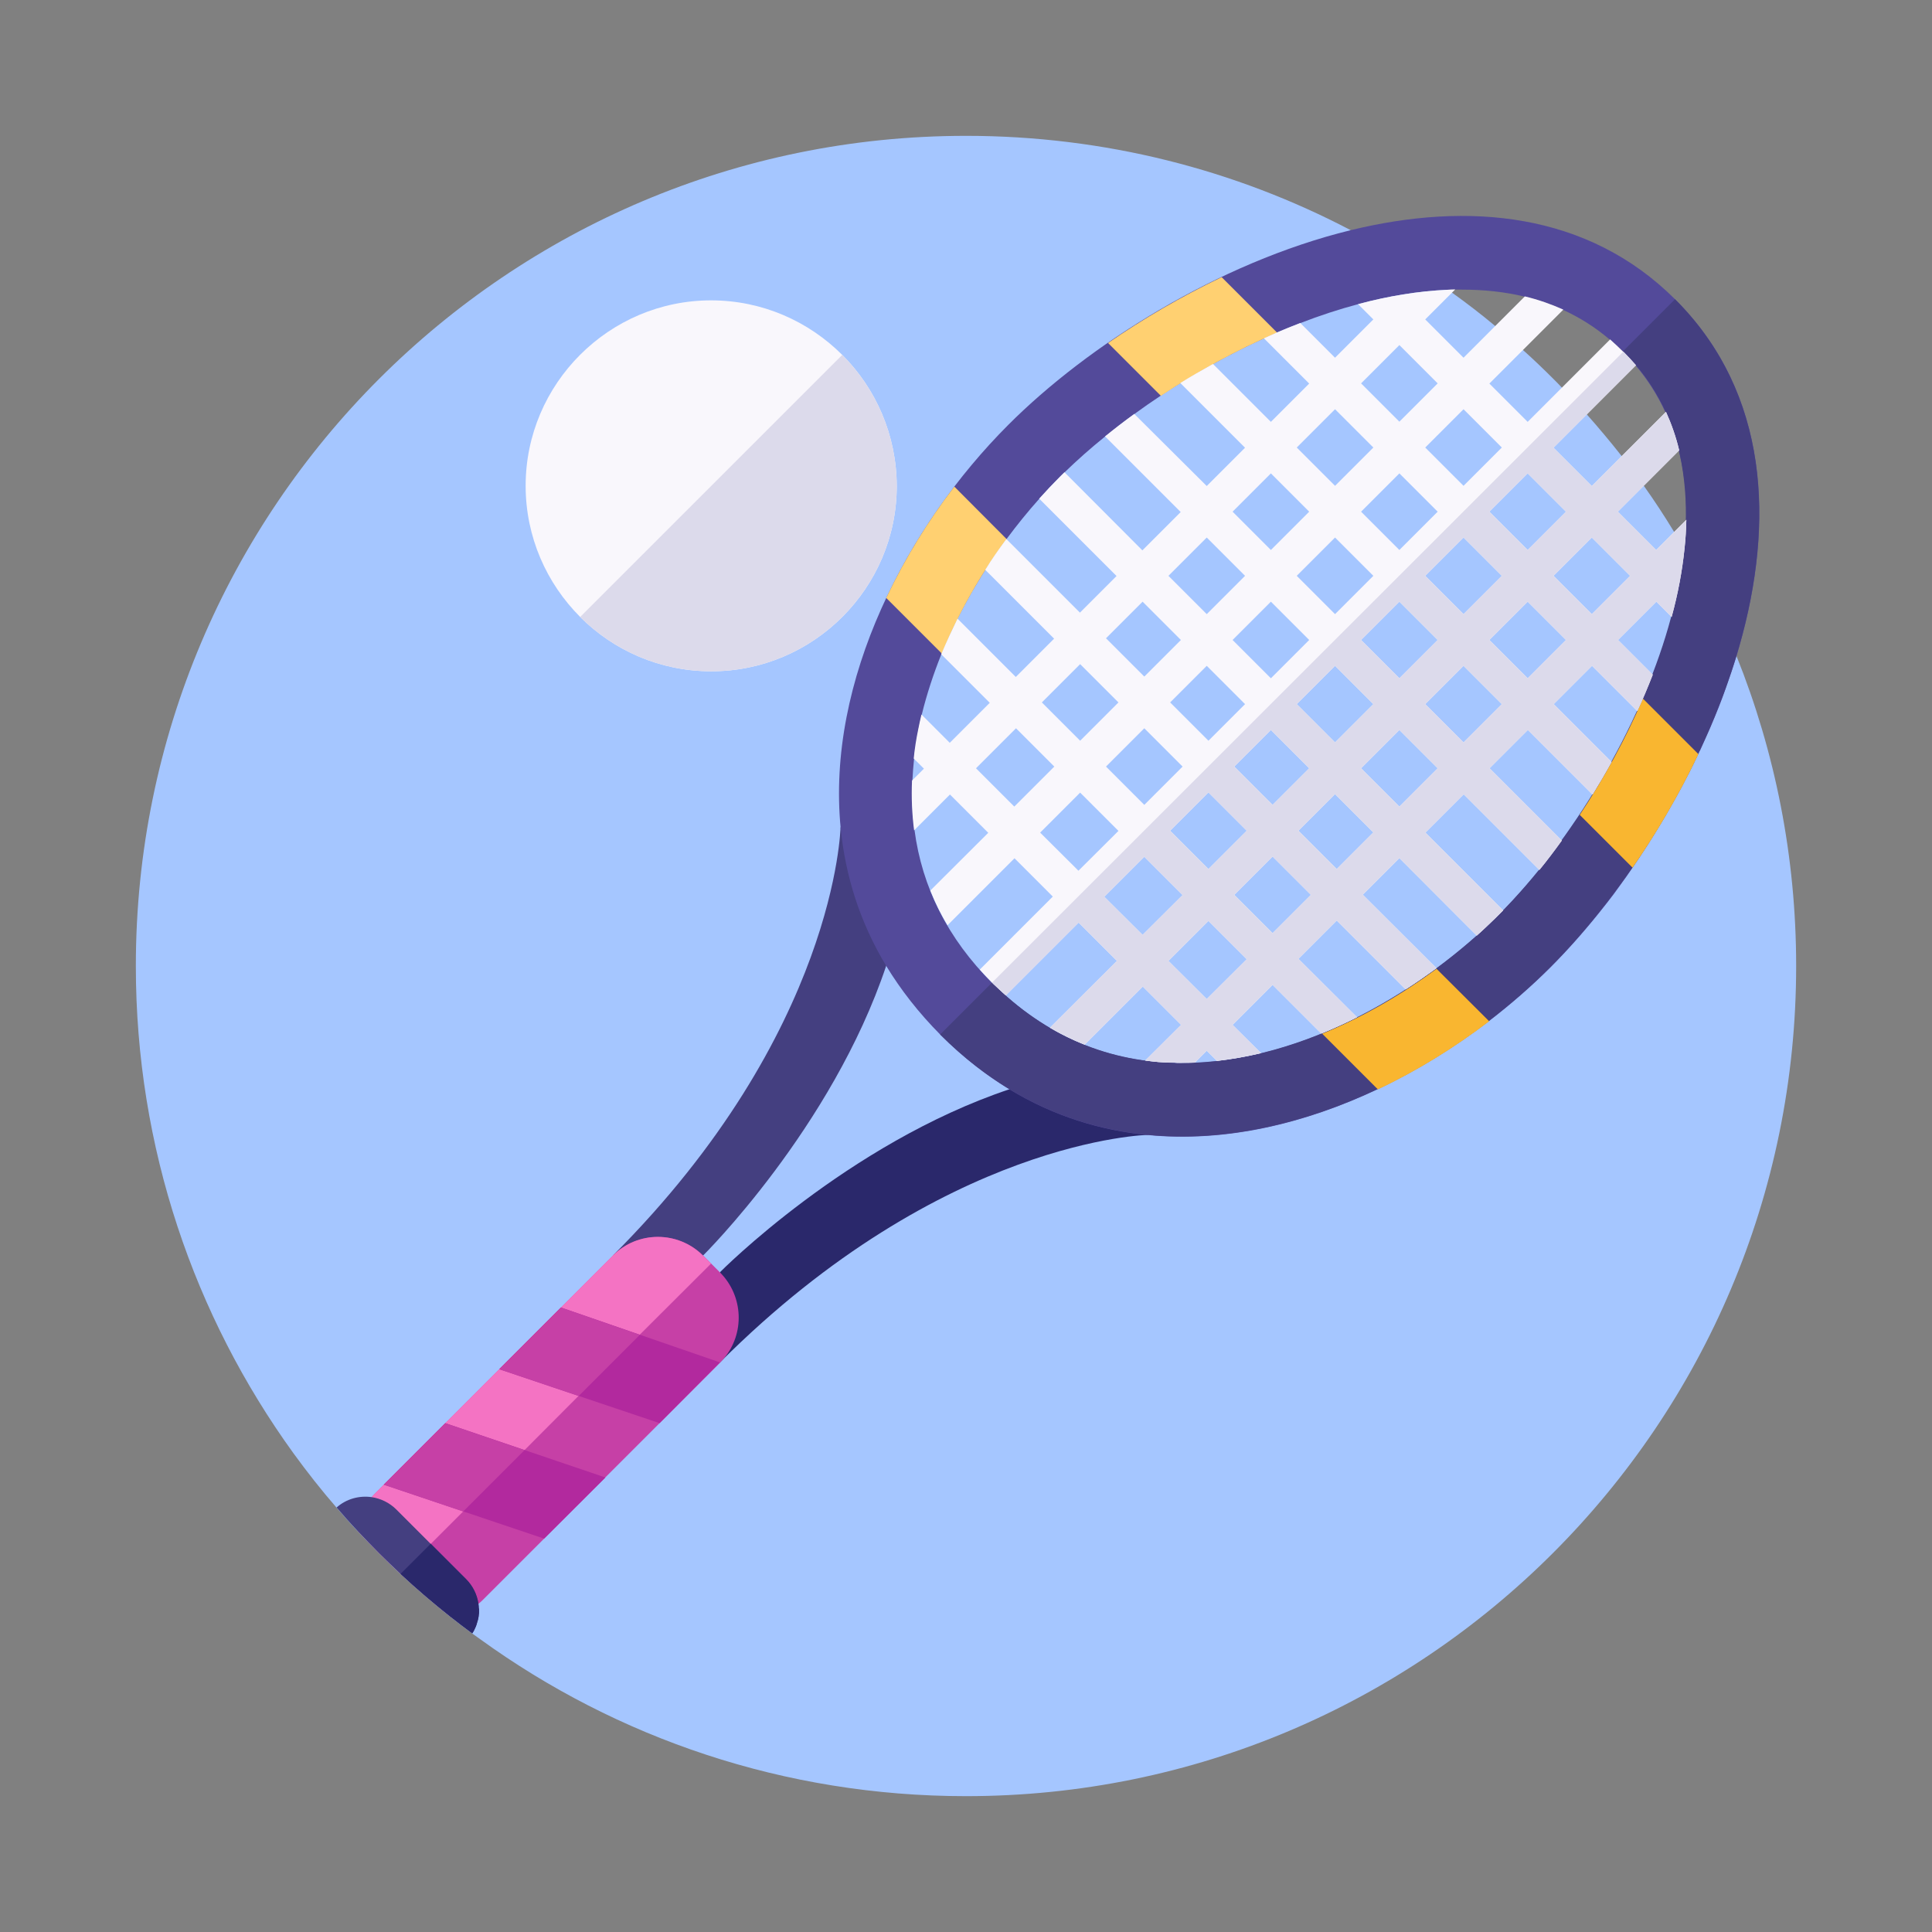 <?xml version="1.0" encoding="utf-8"?>
<!-- Generator: Adobe Illustrator 24.0.0, SVG Export Plug-In . SVG Version: 6.00 Build 0)  -->
<svg version="1.1" id="Capa_1" xmlns="http://www.w3.org/2000/svg" xmlns:xlink="http://www.w3.org/1999/xlink" x="0px" y="0px"
	 viewBox="0 0 1024 1024" style="enable-background:new 0 0 1024 1024;" xml:space="preserve">
<rect x="0" y="0" width="1024" height="1024" fill="#808080" stroke="none"/>
<style type="text/css">
	.st0{fill:#A5C6FF;}
	.st1{fill-rule:evenodd;clip-rule:evenodd;fill:#F9F7FC;}
	.st2{fill-rule:evenodd;clip-rule:evenodd;fill:#DCDAEB;}
	.st3{fill:#443F80;}
	.st4{fill:#2A286B;}
	.st5{fill:#C640A6;}
	.st6{fill:#F473C3;}
	.st7{fill:#B2299E;}
	.st8{fill:#534A9A;}
	.st9{fill:#FFD071;}
	.st10{fill:#F9B630;}
	.st11{fill:#F9F7FC;}
	.st12{fill:#DCDAEB;}
</style>
<path class="st0" d="M952,512c0,243-197,440-440,440c-96.2,0-185.1-30.8-257.5-83.2c-1.4-1-2.8-2-4.2-3c-3.8-2.8-7.6-5.7-11.4-8.7
	c-9.1-7.2-18-14.8-26.6-22.8c0,0,0,0,0,0c-3.8-3.6-7.6-7.2-11.3-10.9c-3.9-3.9-7.7-7.9-11.5-11.9c-3.8-4-7.5-8.2-11.1-12.4
	c-8.1-9.3-15.7-19-22.9-28.9C103,697.6,72,608.4,72,512C72,269,269,72,512,72c73.5,0,142.8,18,203.7,49.9c0,0,0.1,0,0.1,0.1
	c17.8,9.3,35,19.8,51.3,31.4c0.1,0,0.1,0.1,0.2,0.1c0.8,0.5,1.5,1.1,2.3,1.6c7.8,5.6,15.5,11.5,22.9,17.7c5,4.1,9.9,8.4,14.7,12.7
	c5.6,5,11,10.2,16.3,15.5c1.5,1.5,2.9,2.9,4.3,4.4c2.2,2.3,4.4,4.6,6.6,6.9c2.2,2.4,4.5,4.8,6.6,7.3c6.4,7.2,12.5,14.5,18.5,22.1
	c4,5.1,7.9,10.4,11.7,15.7c5.7,8,11,16.1,16.1,24.5c1.8,3,3.6,5.9,5.3,8.9c0,0,0,0.1,0,0.1c0,0,0,0.1,0.1,0.1
	c3.5,6.1,7,12.3,10.2,18.6c6.4,12.3,12.2,25,17.4,37.9c0,0,0,0,0,0C940.8,398.5,952,454,952,512z"/>
<g>
	<g>
		<path class="st1" d="M377,355.8c-27.1,0-51.7-11-69.5-28.8s-28.9-42.4-28.9-69.5c0-54.1,44.2-98.3,98.3-98.3
			c27.1,0,51.7,11.1,69.5,28.9s28.8,42.4,28.9,69.5C475.3,311.6,431.2,355.8,377,355.8z"/>
	</g>
	<path class="st2" d="M377,355.8c-27.1,0-51.7-11-69.5-28.8l138.9-138.9c17.8,17.8,28.8,42.4,28.9,69.5
		C475.3,311.6,431.2,355.8,377,355.8z"/>
</g>
<g>
	<g>
		<g>
			<path class="st3" d="M445.5,438.4c0,0-2,108.4-120.6,227h47.8c0,0,68.2-67.4,97-153.5c0.6,1.1-5.9-55.2-5.9-55.2L445.5,438.4z"/>
			<path class="st4" d="M608.6,601.5c0,0-108.4,2-227,120.6v-47.8c0,0,67.4-68.2,153.5-97c-1.1-0.6,55.2,5.9,55.2,5.9L608.6,601.5z"
				/>
		</g>
		<path class="st5" d="M383.6,720.1c-0.6,0.7-1.2,1.4-1.9,2.1l-32.1,32.1l-28.8,28.8l-32.4,32.4l-32.3,32.3
			c-0.8,0.8-1.6,1.5-2.4,2.2l0,0c-4.3,3.6-9.4,5.9-14.7,7c-9.1-7.2-18-14.8-26.6-22.8c0,0,0,0,0,0c-3.8-3.6-7.6-7.2-11.3-10.9
			c-3.9-3.9-7.7-7.9-11.5-11.9c0.7-6.4,3.2-12.6,7.4-17.8c0.7-0.9,1.5-1.7,2.3-2.5l4.1-4.1l32.6-32.6l28.6-28.6l60.3-60.3
			c13.1-13.2,34.6-13.2,47.8,0l9,9C394.1,687,394.8,706.9,383.6,720.1z"/>
		<path class="st6" d="M376.9,669.7l-37.8,37.7l-0.1,0.1l-32.4,32.4l0,0L278,768.6l0,0l-32.5,32.5l0,0l-17.1,17.1l-16,15.9
			c-3.8-3.6-7.6-7.2-11.3-10.9c-3.9-3.9-7.7-7.9-11.5-11.9c0.7-6.4,3.2-12.6,7.4-17.8c0.7-0.9,1.5-1.7,2.3-2.5l4.1-4.1l32.6-32.6
			l28.6-28.6l32.7-32.7l27.5-27.5c0,0,0.1-0.1,0.1-0.1c13.1-13.1,34.4-13.1,47.6,0c0,0,0.1,0.1,0.1,0.1L376.9,669.7z"/>
		<g>
			<polygon class="st7" points="203.4,786.9 288.4,815.5 320.9,783.1 236,754.3 			"/>
			<polygon class="st7" points="264.6,725.7 349.6,754.3 381.6,722.1 297.3,693 			"/>
		</g>
		<g>
			<polygon class="st5" points="236,754.3 203.4,786.9 245.5,801.1 278,768.6 			"/>
			<polygon class="st5" points="297.3,693 264.6,725.7 306.7,739.9 339.1,707.5 			"/>
		</g>
		<path class="st3" d="M253.9,853.3c0,0.4,0,0.8,0,1.1c0,0.4,0,0.8-0.1,1.1c-0.1,1.5-0.4,3-0.9,4.4c-0.1,0.4-0.2,0.7-0.3,1.1
			c-0.1,0.4-0.3,0.7-0.4,1.1c-0.5,1.2-1.1,2.5-1.9,3.6c-3.8-2.8-7.6-5.7-11.4-8.7c-9.1-7.2-18-14.8-26.6-22.8c0,0,0,0,0,0
			c-3.8-3.6-7.6-7.2-11.3-10.9c-3.9-3.9-7.7-7.9-11.5-11.9c-3.8-4-7.5-8.2-11.1-12.4c5.2-4.6,12-6.4,18.5-5.5
			c4.8,0.7,9.5,2.9,13.2,6.6l18.1,18.1l18.8,18.8c3.6,3.6,5.8,8.3,6.5,13c0.1,0.8,0.2,1.5,0.2,2.3
			C253.9,852.7,253.9,853,253.9,853.3z"/>
		<path class="st8" d="M893.7,164.8c-1.8-2-3.8-4.1-5.7-6l-0.1-0.1c-46.4-46.3-109.7-51.9-172-36.7
			c-70.4,17.2-139.5,61.1-181.5,103.2c-53.3,53.3-96.6,135.3-88.8,214c2.5,25,10.1,49.6,24.2,72.9c7.6,12.5,17.1,24.7,28.6,36.3
			l0.1,0.1c11.7,11.7,24,21.3,36.6,28.9c23.4,14.2,48.2,21.8,73.4,24.2c41.2,4,83.3-6.1,121.7-24.3c21-9.9,40.9-22.3,59-36.1
			c11.7-9,22.7-18.6,32.6-28.5c8.4-8.4,16.9-17.9,25.3-28.3c1.7-2.1,3.3-4.2,5-6.3c0,0,0,0,0,0c2.3-2.9,4.5-5.9,6.7-9
			c2.2-3,4.4-6.1,6.5-9.2c5.2-7.6,10.3-15.5,15.2-23.7c1.5-2.5,3-5,4.4-7.5c0,0,0,0,0,0c2.2-3.8,4.3-7.6,6.4-11.5
			c2.8-5.2,5.5-10.5,8-15.8c0.3-0.6,0.6-1.2,0.8-1.7c0-0.1,0.1-0.2,0.1-0.2c0.3-0.7,0.6-1.4,1-2c0.6-1.3,1.2-2.7,1.8-4c0,0,0,0,0,0
			c0.6-1.3,1.2-2.7,1.8-4c0.6-1.4,1.2-2.7,1.8-4.1c2.9-6.8,5.7-13.7,8.1-20.6c0,0,0,0,0,0c2-5.6,3.9-11.2,5.6-16.8
			C940.1,282.8,938.8,214.9,893.7,164.8z M796.7,482.6c-0.6,0.6-1.2,1.3-1.9,1.9c-0.2,0.2-0.4,0.4-0.6,0.6c-0.6,0.6-1.2,1.2-1.8,1.8
			c-3.1,3-6.3,6.1-9.7,9.1c-38.6,34.4-96.6,67.5-156.3,67.5c-38.5,0-72.3-14.3-100.5-42.5l-0.1-0.1c-23.4-23.4-37.1-50.6-41.1-81
			c-1.1-8.5-1.5-17.4-1.1-26.4c0.2-3.8,0.5-7.7,0.9-11.6c0.6-5.1,1.4-10.2,2.4-15.5c0.5-2.6,1.1-5.2,1.7-7.8
			c2.6-10.6,6.1-21.3,10.4-32c0-0.1,0.1-0.2,0.1-0.3c2.5-6.2,5.4-12.5,8.5-18.6c2.1-4.1,4.3-8.3,6.6-12.3c0.7-1.3,1.4-2.5,2.2-3.8
			c0.7-1.2,1.4-2.3,2.1-3.5c0.9-1.5,1.8-3,2.7-4.4c0.4-0.6,0.8-1.2,1.1-1.8c0.3-0.4,0.5-0.8,0.8-1.2c1.7-2.6,3.4-5.1,5.1-7.7
			c0.8-1.2,1.7-2.4,2.6-3.6c0-0.1,0.1-0.1,0.1-0.2c0.8-1.1,1.6-2.3,2.5-3.4c0,0,0-0.1,0.1-0.1c5.5-7.4,11.3-14.6,17.4-21.4
			c3.5-3.9,7.1-7.8,10.8-11.5c0.8-0.8,1.7-1.7,2.6-2.5c6.6-6.4,13.8-12.8,21.5-19c5-4,10.1-8,15.5-11.9c4.5-3.3,9.1-6.5,13.8-9.6
			c3.5-2.3,7-4.6,10.6-6.8c5.6-3.5,11.4-6.9,17.3-10.1c8.8-4.9,17.8-9.4,27-13.6c2.2-1,4.5-2,6.7-3c4.2-1.8,8.4-3.5,12.6-5.1
			c10.1-3.9,20.4-7.3,30.6-10c16-4.3,31.9-6.9,47.2-7.6c1.3-0.1,2.7-0.1,4-0.1c1.2,0,2.4,0,3.5,0c12,0,23.1,1.2,33.4,3.7
			c7.2,1.7,14,4,20.4,7c8.9,4.1,17.2,9.3,24.8,15.8c2.4,2,4.8,4.2,7,6.5l0.1,0.1c2.3,2.3,4.5,4.7,6.6,7.1
			c6.5,7.6,11.7,15.9,15.8,24.8c0.5,1,0.9,2,1.4,3.1c0.7,1.7,1.3,3.3,2,5c0.2,0.4,0.3,0.8,0.5,1.3c0.2,0.7,0.5,1.3,0.7,2
			c1,2.9,1.8,5.9,2.6,9c0.9,3.8,1.7,7.7,2.3,11.6c1.2,8.1,1.7,16.5,1.5,25.2c-0.1,5-0.4,10.1-1,15.4c-1.2,11.5-3.4,23.5-6.7,36
			c-0.5,1.8-1,3.6-1.5,5.4c-2.4,8.3-5.2,16.7-8.5,25.2c-2.5,6.4-5.2,12.9-8.2,19.3c-4.1,9-8.7,18.1-13.6,27
			c-3.2,5.8-6.6,11.6-10.1,17.3c-5.2,8.3-10.6,16.5-16.3,24.3c-3.9,5.3-7.9,10.6-11.9,15.6C809.6,468.7,803.2,476,796.7,482.6z"/>
		<path class="st9" d="M505.8,257.9c-13.8,18-26.1,37.9-36.1,59l29.5,29.5c8.5-20.8,20.2-41.6,34.3-60.7L505.8,257.9z"/>
		<path class="st3" d="M821.7,512.6c-79.4,79.4-222.4,136.7-323.3,35.8l-0.1-0.1l27.5-27.5l0.1,0.1c28.2,28.2,62,42.5,100.5,42.5
			l0,0c65.9,0,129.9-40.5,167.8-78.4c39.4-39.4,74.8-99.4,90.1-152.8c8.7-30.2,11.3-57.7,7.7-82c-3.7-25.5-14.1-46.5-31.6-64
			l-0.1-0.1l27.5-27.5l0.1,0.1C986.9,257.7,901.1,433.2,821.7,512.6z"/>
		<path class="st10" d="M761.4,513.5c-17.9,13.2-38.5,25.4-60.6,34.4l29.5,29.5c21-9.9,40.9-22.3,59-36.1L761.4,513.5z"/>
		<path class="st9" d="M647.5,146.9c-21.3,10.2-41.7,22.1-60.2,34.9l28,28c19.1-12.7,40-24.2,61.6-33.5L647.5,146.9z"/>
		<path class="st10" d="M900.2,399.7l-29.4-29.4c-9.1,21-20.5,42-33.5,61.6l28,28C878.1,441.4,890.1,421,900.2,399.7z"/>
		<path class="st4" d="M253.9,853.3c0,0.4,0,0.8,0,1.1c0,0.4,0,0.8-0.1,1.1c-0.1,1.5-0.4,3-0.9,4.4c-0.1,0.4-0.2,0.7-0.3,1.1
			c-0.1,0.4-0.3,0.7-0.4,1.1c-0.5,1.2-1.1,2.5-1.9,3.6c-3.8-2.8-7.6-5.7-11.4-8.7c-9.1-7.2-18-14.8-26.6-22.8l16-16l18.7,18.7
			c3.7,3.7,5.9,8.3,6.6,13.1c0.1,0.8,0.2,1.5,0.2,2.3C253.9,852.7,253.9,853,253.9,853.3z"/>
	</g>
	<path class="st11" d="M893.6,275.7l-15.8,15.8l-20.3-20.3l13.6-13.6l18.7-18.7l0,0l0.2-0.2c-1.7-7.2-4.1-14-7-20.4l-0.2,0.2
		l-23.5,23.5l-15.6,15.6l-20.3-20.3l43.6-43.6l0,0l0.1-0.1c-2.1-2.4-4.3-4.8-6.6-7.1l-0.1-0.1c-0.1,0-0.1-0.1-0.2-0.1
		c-2.2-2.2-4.5-4.3-6.8-6.4l-43.7,43.7l-20.3-20.3l17.6-17.6l21.6-21.6c-6.5-2.9-13.3-5.3-20.4-7l-0.1,0.1l-15.8,15.8l-16.6,16.6
		l-20.3-20.3l15.8-15.8l0.1-0.1c-1.4,0-2.9,0.1-4.3,0.2c-15.3,0.7-31.2,3.3-47.2,7.6l8.1,8.1l-20.3,20.3l-18.3-18.3l-0.1-0.1
		c-4.2,1.6-8.4,3.3-12.6,5.1c-2.3,1-4.5,2-6.7,3l24,24l-20.3,20.3l-30.5-30.5l-0.2-0.2c-5.9,3.3-11.7,6.6-17.3,10.1l0.1,0.1
		l34.2,34.2l-20.3,20.3l-38.3-38.1l-0.1-0.1c-5.4,3.9-10.6,7.9-15.5,11.9l40.1,40.1l-20.3,20.3l-41.2-41.3l-0.1-0.1l-2.5,2.5
		c-3.7,3.7-7.4,7.6-10.9,11.5l41,41l-19.4,19.4l-38.9-38.9l-0.1-0.1c0,0-0.1,0.1-0.1,0.1c-3.9,5.3-7.7,10.6-11.1,16.2l0.1,0.1l0,0
		l36.4,36.4l-20.3,20.3l-30.9-30.9c-3,6.2-5.9,12.4-8.5,18.6c0,0.1-0.1,0.2-0.1,0.3l0.1,0.1l25.6,25.6l-21.2,21.2l-15-15
		c-0.6,2.6-1.2,5.2-1.7,7.8c-1.1,5.2-1.9,10.4-2.4,15.5l0.1,0.1l5.3,5.3l-6.3,6.3c-0.4,9,0,17.8,1.1,26.4l19-19l20.3,20.3L493.1,472
		c2.5,6.3,5.5,12.4,9.1,18.4l35.5-35.5l20.3,20.3l-38.7,38.7c2.1,2.3,4.3,4.7,6.5,6.9l0.1,0.1c0.6,0.6,1.2,1.2,1.9,1.8
		c1.6,1.5,3.2,3,4.9,4.5c0.1,0.1,0.3,0.2,0.4,0.4l38.6-38.6l20.3,20.3l-35.5,35.4c5.9,3.5,12.1,6.5,18.4,9l30.8-30.8l20.3,20.3
		L607,562.1c2.3,0.3,4.6,0.6,6.9,0.8c0.6,0,1.2,0.1,1.8,0.1c0.6,0,1.2,0.1,1.8,0.1c0.9,0,1.8,0.1,2.8,0.1c0.4,0,0.8,0,1.2,0
		c0.8,0,1.5,0,2.3,0.1c0.9,0,1.7,0,2.6,0c2.3,0,4.6,0,6.9-0.1l0.1-0.1l6.2-6.2l5.4,5.4l0,0c7.9-0.9,15.6-2.3,23.3-4.1l0-0.1
		l-15-14.9l21.2-21.2l25.8,25.8c6.4-2.6,12.7-5.5,18.9-8.6l0-0.1l-31-30.9l20.3-20.3l36.5,36.5l0,0c5.6-3.6,11-7.4,16.3-11.2l0-0.1
		l-39-38.9l19.4-19.4l40.9,41l0.1,0.1c3.4-3,6.6-6.1,9.7-9.1c0.6-0.6,1.2-1.2,1.8-1.8c0.2-0.2,0.4-0.4,0.6-0.6
		c0.6-0.6,1.3-1.3,1.9-1.9l0,0l0,0l-41.2-41.2l20.3-20.3l40.1,40.1c4.1-5,8-10.2,11.9-15.6l-38.3-38.3l20.3-20.3l34.2,34.2l0.1,0
		c3.5-5.7,6.9-11.5,10.1-17.3l0,0l-0.1,0l-30.6-30.6l20.3-20.3l23.9,23.9l0.1,0.1l0,0c3-6.4,5.7-12.9,8.2-19.3l0,0l-0.1-0.1
		l-18.3-18.3l20.3-20.3l8.1,8.1c3.4-12.4,5.6-24.4,6.8-35.9c0.6-5.3,0.9-10.5,1-15.6L893.6,275.7z M830,271.2l-20.3,20.3l-20.3-20.3
		l20.3-20.3L830,271.2z M654.2,406.3l19.4-19.4l20.3,20.3l-19.4,19.4L654.2,406.3z M660.8,440.3l-20.3,20.3l-20.3-20.3l20.3-20.3
		L660.8,440.3z M687.3,373.2l20.3-20.3l20.3,20.3l-20.3,20.3L687.3,373.2z M721.4,339.2l20.3-20.3l20.3,20.3l-20.3,20.3L721.4,339.2
		z M755.4,305.2l20.3-20.3l20.3,20.3l-20.3,20.3L755.4,305.2z M796,237.2l-20.3,20.3l-20.3-20.3l20.3-20.3L796,237.2z M620.2,372.3
		l19.4-19.4l20.3,20.3l-19.4,19.4L620.2,372.3z M626.8,406.3l-20.3,20.3l-20.3-20.3l20.3-20.3L626.8,406.3z M653.3,339.2l20.3-20.3
		l20.3,20.3l-20.3,20.3L653.3,339.2z M687.3,305.2l20.3-20.3l20.3,20.3l-20.3,20.3L687.3,305.2z M721.4,271.2l20.3-20.3l20.3,20.3
		l-20.3,20.3L721.4,271.2z M741.7,182.9l20.3,20.3l-20.3,20.3l-20.3-20.3L741.7,182.9z M707.6,216.9l20.3,20.3l-20.3,20.3
		l-20.3-20.3L707.6,216.9z M673.6,250.9l20.3,20.3l-20.3,20.3l-20.3-20.3L673.6,250.9z M639.6,284.9l20.3,20.3l-20.3,20.3
		l-20.3-20.3L639.6,284.9z M605.6,318.9l20.3,20.3l-19.4,19.4l-20.3-20.3L605.6,318.9z M572.5,352l20.3,20.3l-20.3,20.3l-20.3-20.3
		L572.5,352z M537.6,427.5l-20.3-20.3l21.2-21.2l20.3,20.3L537.6,427.5z M551.3,441.3l21.2-21.2l20.3,20.3l-21.2,21.1L551.3,441.3z
		 M585.3,475.3l21.2-21.2l20.3,20.3l-21.2,21.1L585.3,475.3z M639.6,529.5l-20.3-20.2l21.2-21.2l20.3,20.3L639.6,529.5z
		 M674.5,494.6l-20.3-20.3l20.3-20.3l20.3,20.3L674.5,494.6z M708.5,460.6l-20.3-20.3l19.4-19.4l20.3,20.3L708.5,460.6z
		 M741.7,427.5l-20.3-20.3l20.3-20.3l20.3,20.3L741.7,427.5z M775.7,393.5l-20.3-20.3l20.3-20.3l20.3,20.3L775.7,393.5z
		 M809.7,359.5l-20.3-20.3l20.3-20.3l20.3,20.3L809.7,359.5z M843.7,325.5l-20.3-20.3l20.3-20.3l20.3,20.3L843.7,325.5z"/>
	<path class="st12" d="M893.6,275.7l-15.8,15.8l-20.3-20.3l13.6-13.6l18.7-18.7l0,0l0.2-0.2c-1.7-7.2-4.1-14-7-20.4l-0.2,0.2
		l-23.5,23.5l-15.6,15.6l-20.3-20.3l43.6-43.6l0,0l0.1-0.1c-2.1-2.4-4.3-4.8-6.6-7.1l-0.1-0.1l-0.1,0l0,0.1l-26.1,26.1L525.8,520.8
		l0.1,0.1c0.6,0.6,1.2,1.2,1.9,1.8c1.6,1.5,3.2,3,4.9,4.5c0.1,0.1,0.3,0.2,0.4,0.4l38.6-38.6l20.3,20.3l-35.5,35.4
		c5.9,3.5,12.1,6.5,18.4,9l30.8-30.8l20.3,20.3L607,562.1c2.3,0.3,4.6,0.6,6.9,0.8c0.6,0,1.2,0.1,1.8,0.1c0.6,0,1.2,0.1,1.8,0.1
		c0.9,0,1.8,0.1,2.8,0.1c0.4,0,0.8,0,1.2,0c0.8,0,1.5,0,2.3,0.1c0.9,0,1.7,0,2.6,0c2.3,0,4.6,0,6.9-0.1l0.1-0.1l6.2-6.2l5.4,5.4l0,0
		c7.9-0.9,15.6-2.3,23.3-4.1l0-0.1l-15-14.9l21.2-21.2l25.8,25.8c6.4-2.6,12.7-5.5,18.9-8.6l0-0.1l-31-30.9l20.3-20.3l36.5,36.5l0,0
		c5.6-3.6,11-7.4,16.3-11.2l0-0.1l-39-38.9l19.4-19.4l40.9,41l0.1,0.1c3.4-3,6.6-6.1,9.7-9.1c0.6-0.6,1.2-1.2,1.8-1.8
		c0.2-0.2,0.4-0.4,0.6-0.6c0.6-0.6,1.3-1.3,1.9-1.9l0,0l0,0l-41.2-41.2l20.3-20.3l40.1,40.1c4.1-5,8-10.2,11.9-15.6l-38.3-38.3
		l20.3-20.3l34.2,34.2l0.1,0c3.5-5.7,6.9-11.5,10.1-17.3l0,0l-0.1,0l-30.6-30.6l20.3-20.3l23.9,23.9l0.1,0.1l0,0
		c3-6.4,5.7-12.9,8.2-19.3l0,0l-0.1-0.1l-18.3-18.3l20.3-20.3l8.1,8.1c3.4-12.4,5.6-24.4,6.8-35.9c0.6-5.3,0.9-10.5,1-15.6
		L893.6,275.7z M809.7,250.9l20.3,20.3l-20.3,20.3l-20.3-20.3L809.7,250.9z M775.7,284.9l20.3,20.3l-20.3,20.3l-20.3-20.3
		L775.7,284.9z M741.7,318.9l20.3,20.3l-20.3,20.3l-20.3-20.3L741.7,318.9z M707.6,352.9l20.3,20.3l-20.3,20.3l-20.3-20.3
		L707.6,352.9z M673.6,386.9l20.3,20.3l-19.4,19.4l-20.3-20.3L673.6,386.9z M640.5,420l20.3,20.3l-20.3,20.3l-20.3-20.3L640.5,420z
		 M585.3,475.3l21.2-21.2l20.3,20.3l-21.2,21.1L585.3,475.3z M639.6,529.5l-20.3-20.2l21.2-21.2l20.3,20.3L639.6,529.5z
		 M674.5,494.6l-20.3-20.3l20.3-20.3l20.3,20.3L674.5,494.6z M708.5,460.6l-20.3-20.3l19.4-19.4l20.3,20.3L708.5,460.6z
		 M741.7,427.5l-20.3-20.3l20.3-20.3l20.3,20.3L741.7,427.5z M775.7,393.5l-20.3-20.3l20.3-20.3l20.3,20.3L775.7,393.5z
		 M809.7,359.5l-20.3-20.3l20.3-20.3l20.3,20.3L809.7,359.5z M843.7,325.5l-20.3-20.3l20.3-20.3l20.3,20.3L843.7,325.5z"/>
</g>
</svg>
